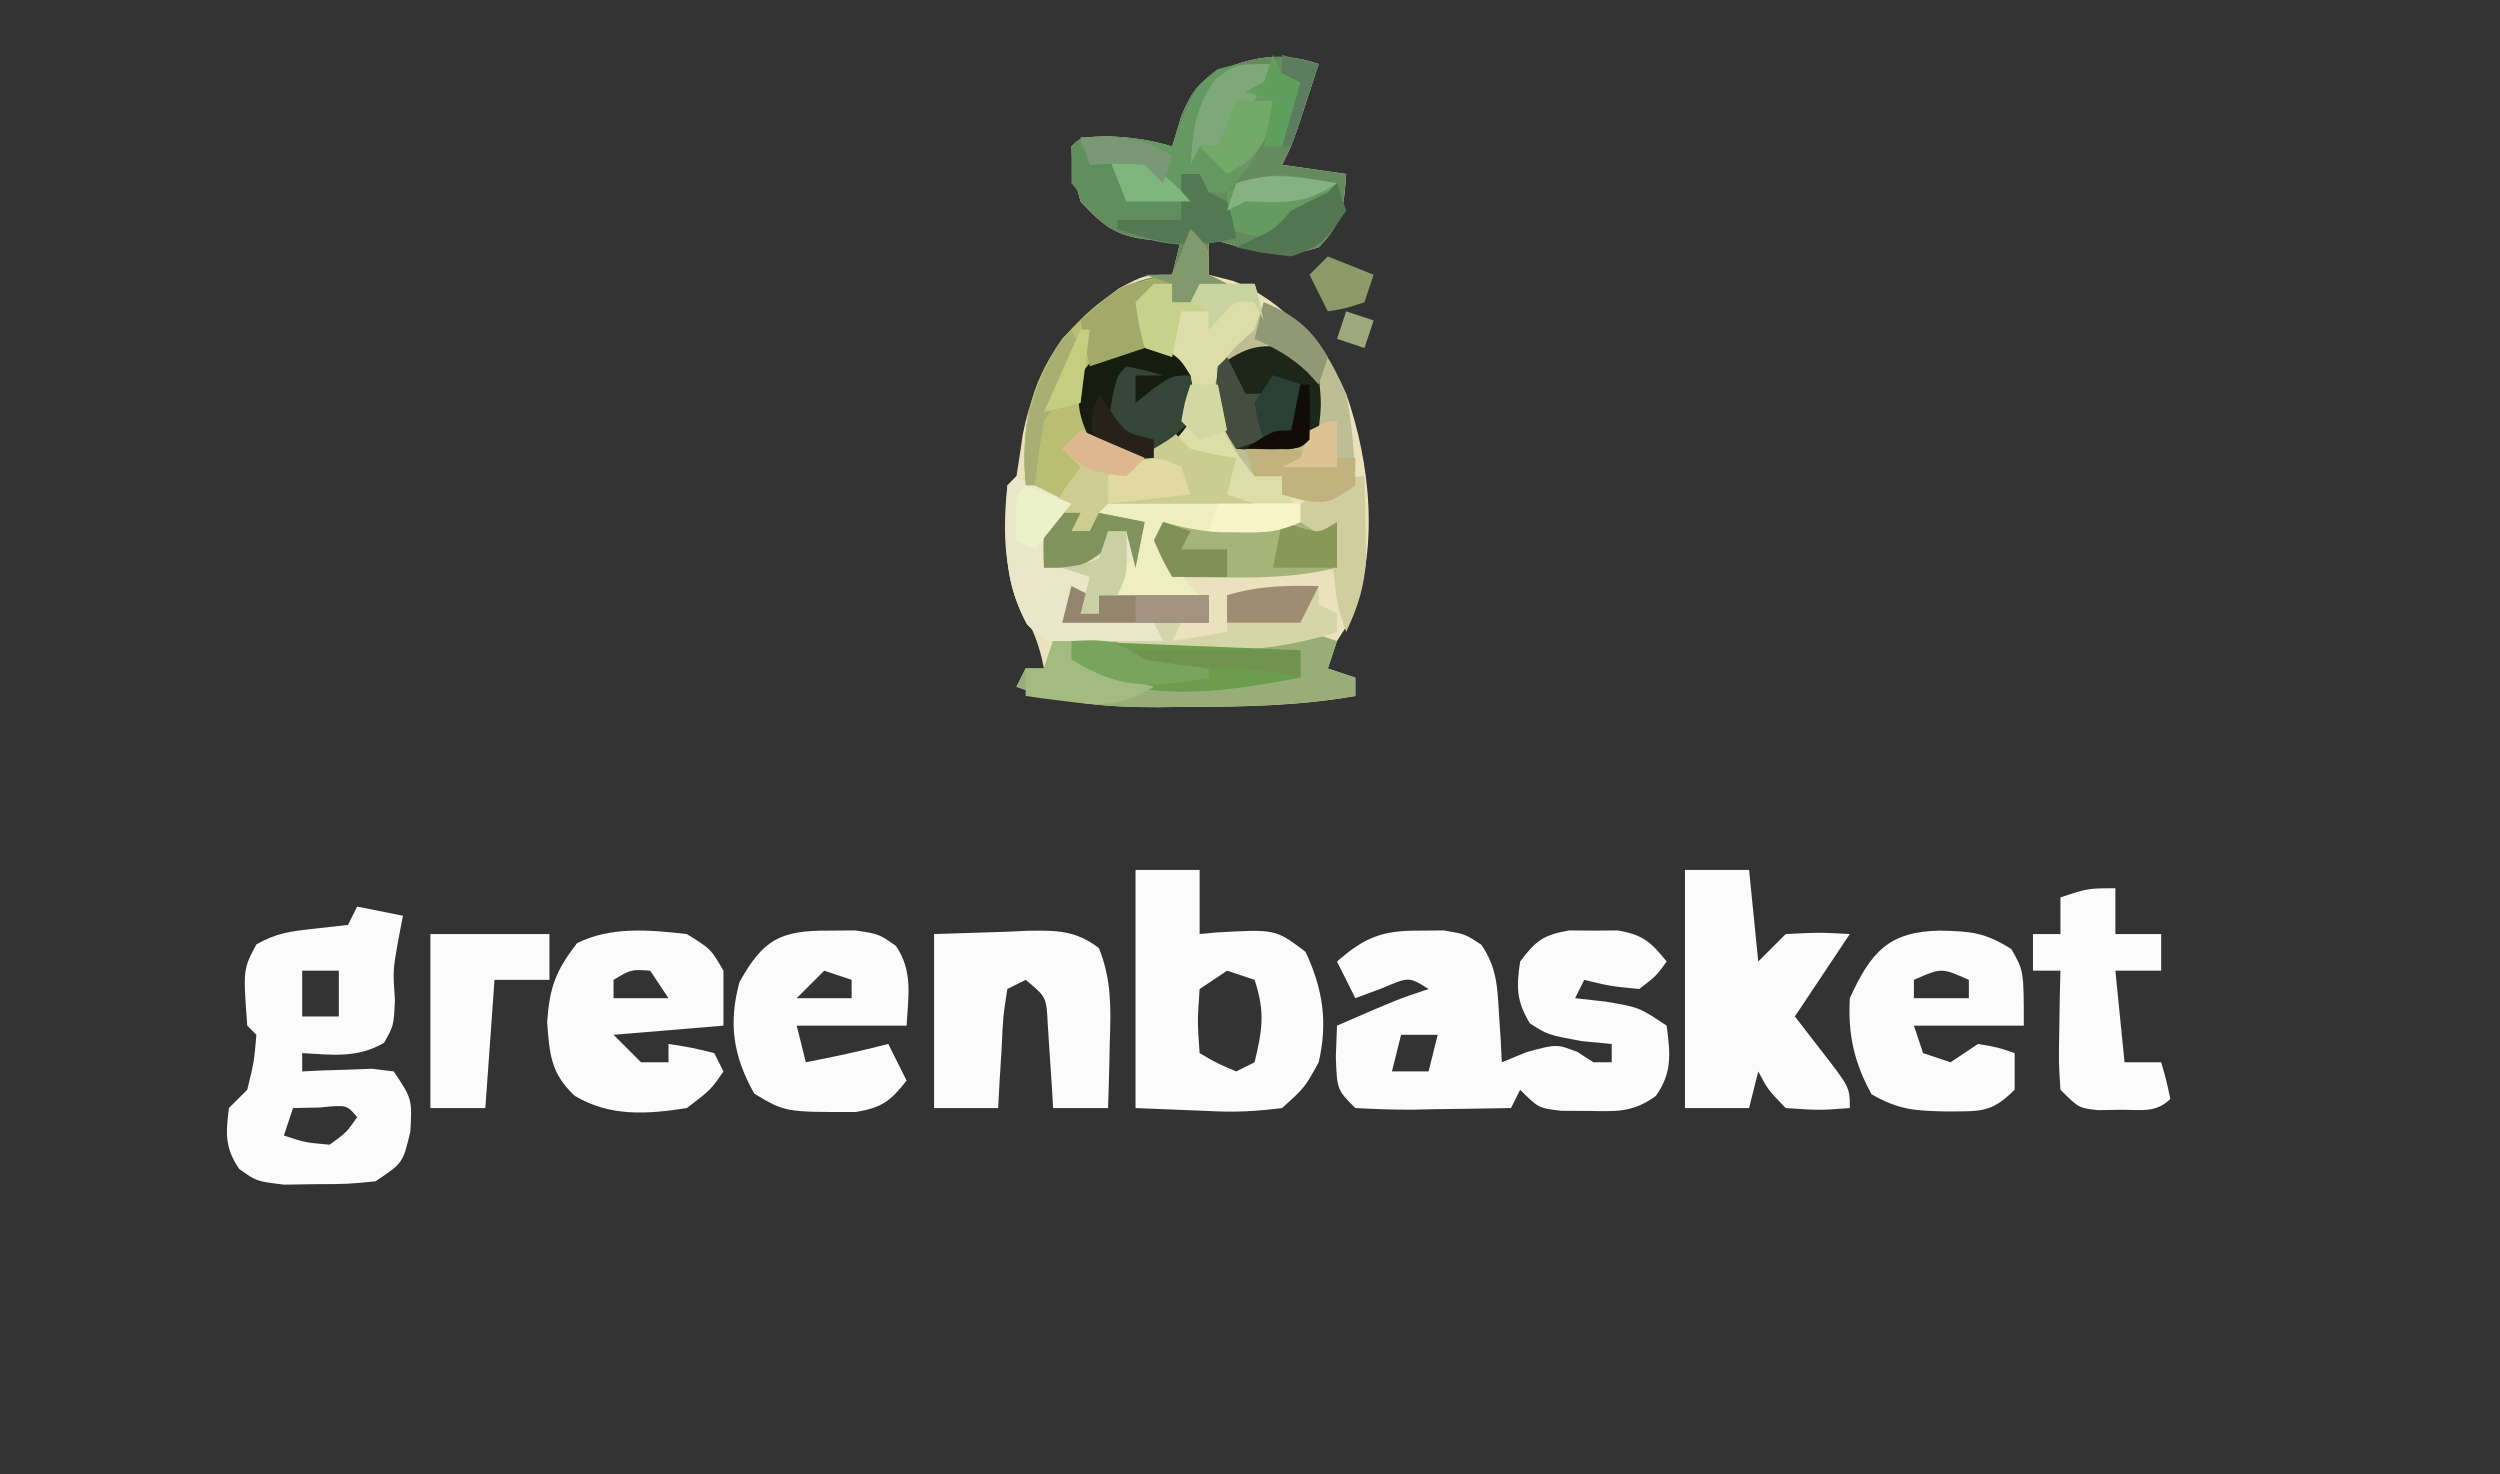 <?xml version="1.0" encoding="UTF-8"?>
<svg version="1.1" xmlns="http://www.w3.org/2000/svg" width="273" height="161">
<rect width="100%" height="100%" fill="#333333" stroke="none"/>
<path d="M0 0 C-0.477 1.459 -0.957 2.917 -1.438 4.375 C-1.704 5.187 -1.971 5.999 -2.246 6.836 C-3 9 -3 9 -4 11 C-1.69 11.33 0.62 11.66 3 12 C2.763 15.561 2.567 17.433 0 20 C-4.342 21.447 -7.712 20.298 -12 19 C-12 20.32 -12 21.64 -12 23 C-11.113 23.227 -10.226 23.454 -9.312 23.688 C-3.464 26.005 -0.011 30.601 3 36 C5.689 43.625 6.607 53.016 3.562 60.562 C3.047 61.367 2.531 62.171 2 63 C1.505 64.485 1.505 64.485 1 66 C1.99 66.33 2.98 66.66 4 67 C4 67.66 4 68.32 4 69 C-2.178 70.085 -8.236 70.183 -14.5 70.188 C-15.507 70.2 -16.514 70.212 -17.551 70.225 C-23.106 70.236 -27.755 69.864 -33 68 C-32.505 67.01 -32.505 67.01 -32 66 C-31.34 66 -30.68 66 -30 66 C-30.501 63.396 -31.188 61.684 -32.562 59.375 C-34.47 54.897 -34.471 50.813 -34 46 C-33.505 45.505 -33.505 45.505 -33 45 C-32.754 43.482 -32.529 41.96 -32.312 40.438 C-30.983 33.553 -27.517 28.568 -21.812 24.5 C-19 23 -19 23 -16 23 C-15.67 21.68 -15.34 20.36 -15 19 C-16.33 19.124 -16.33 19.124 -17.688 19.25 C-21.807 18.939 -23.219 18.019 -26 15 C-26.875 11.812 -26.875 11.812 -27 9 C-26 8 -26 8 -23.188 7.875 C-20.572 7.978 -18.481 8.237 -16 9 C-15.67 7.907 -15.34 6.814 -15 5.688 C-14.002 3.344 -13.351 2.227 -11.195 0.832 C-7.204 -0.772 -4.197 -1.443 0 0 Z " fill="#EBE1BC" transform="translate(144,7)"/>
<path d="M0 0 C-0.477 1.459 -0.957 2.917 -1.438 4.375 C-1.704 5.187 -1.971 5.999 -2.246 6.836 C-3 9 -3 9 -4 11 C-1.69 11.33 0.62 11.66 3 12 C2.763 15.561 2.567 17.433 0 20 C-4.342 21.447 -7.712 20.298 -12 19 C-12 20.32 -12 21.64 -12 23 C-11.34 23.33 -10.68 23.66 -10 24 C-10.99 24 -11.98 24 -13 24 C-13 24.66 -13 25.32 -13 26 C-13.99 26 -14.98 26 -16 26 C-16 25.34 -16 24.68 -16 24 C-17.583 25.249 -17.583 25.249 -19 27 C-19 28.32 -19 29.64 -19 31 C-18.361 31.309 -17.721 31.619 -17.062 31.938 C-15 33 -15 33 -14 34 C-13.5 36.188 -13.5 36.188 -14 39 C-16.089 41.33 -18.387 43.279 -21 45 C-21.66 45 -22.32 45 -23 45 C-23 45.99 -23 46.98 -23 48 C-23.495 48.495 -23.495 48.495 -24 49 C-22.35 49.33 -20.7 49.66 -19 50 C-19.495 52.475 -19.495 52.475 -20 55 C-20.33 53.68 -20.66 52.36 -21 51 C-21.742 51.66 -22.485 52.32 -23.25 53 C-26 55 -26 55 -30 55 C-30.125 52.625 -30.125 52.625 -30 50 C-29.34 49.34 -28.68 48.68 -28 48 C-29.32 47.34 -30.64 46.68 -32 46 C-32.454 39.639 -31.718 35.272 -28 30 C-24.539 26.22 -21.317 23.322 -16 23 C-15.67 21.68 -15.34 20.36 -15 19 C-16.33 19.124 -16.33 19.124 -17.688 19.25 C-21.807 18.939 -23.219 18.019 -26 15 C-26.875 11.812 -26.875 11.812 -27 9 C-26 8 -26 8 -23.188 7.875 C-20.572 7.978 -18.481 8.237 -16 9 C-15.67 7.907 -15.34 6.814 -15 5.688 C-14.002 3.344 -13.351 2.227 -11.195 0.832 C-7.204 -0.772 -4.197 -1.443 0 0 Z " fill="#648A5E" transform="translate(144,7)"/>
<path d="M0 0 C1.286 -0.012 1.286 -0.012 2.598 -0.023 C4.938 0.375 4.938 0.375 6.703 1.543 C8.393 4.051 8.449 6.063 8.625 9.062 C8.724 10.553 8.724 10.553 8.824 12.074 C8.862 12.833 8.899 13.593 8.938 14.375 C9.845 14.004 10.752 13.633 11.688 13.25 C14.938 12.375 14.938 12.375 17.188 13.25 C17.765 13.621 18.343 13.992 18.938 14.375 C19.598 14.375 20.258 14.375 20.938 14.375 C20.938 13.715 20.938 13.055 20.938 12.375 C19.844 12.272 18.751 12.169 17.625 12.062 C13.938 11.375 13.938 11.375 12 10.125 C10.523 7.692 10.518 6.172 10.938 3.375 C12.615 1.113 13.506 0.447 16.312 -0.023 C17.179 -0.016 18.045 -0.008 18.938 0 C19.804 -0.008 20.67 -0.015 21.562 -0.023 C24.331 0.441 25.207 1.223 26.938 3.375 C25.812 4.938 25.812 4.938 23.938 6.375 C20.75 6.062 20.75 6.062 17.938 5.375 C17.608 6.035 17.277 6.695 16.938 7.375 C18.031 7.499 19.124 7.622 20.25 7.75 C23.938 8.375 23.938 8.375 26.938 10.375 C27.328 13.438 27.581 15.46 25.762 18.047 C23.24 19.882 21.464 19.741 18.375 19.688 C16.919 19.682 16.919 19.682 15.434 19.676 C12.938 19.375 12.938 19.375 10.938 17.375 C10.607 18.035 10.277 18.695 9.938 19.375 C7.146 19.429 4.355 19.469 1.562 19.5 C0.768 19.517 -0.026 19.534 -0.844 19.551 C-2.917 19.568 -4.991 19.478 -7.062 19.375 C-9.062 17.375 -9.062 17.375 -9.188 13.75 C-9.146 12.636 -9.105 11.523 -9.062 10.375 C-2.438 7.5 -2.438 7.5 0.938 6.375 C-1.192 5.025 -1.192 5.025 -4.188 6.312 C-5.611 6.838 -5.611 6.838 -7.062 7.375 C-7.723 6.055 -8.383 4.735 -9.062 3.375 C-6 0.689 -4.064 -0.037 0 0 Z M-2.062 11.375 C-2.393 12.695 -2.723 14.015 -3.062 15.375 C-1.742 15.375 -0.422 15.375 0.938 15.375 C1.268 14.055 1.597 12.735 1.938 11.375 C0.618 11.375 -0.703 11.375 -2.062 11.375 Z " fill="#FBFBFB" transform="translate(155.062,101.625)"/>
<path d="M0 0 C0.66 0 1.32 0 2 0 C2 0.66 2 1.32 2 2 C2.99 2 3.98 2 5 2 C5 1.34 5 0.68 5 0 C6.98 0 8.96 0 11 0 C11.75 2.25 11.75 2.25 12 5 C10.667 6.333 9.333 7.667 8 9 C7.485 12.535 7.504 14.256 9.5 17.25 C9.995 17.828 10.49 18.405 11 19 C11 19.66 11 20.32 11 21 C11.99 21 12.98 21 14 21 C14.66 22.65 15.32 24.3 16 26 C13.661 27.17 12.226 27.134 9.625 27.125 C8.469 27.129 8.469 27.129 7.289 27.133 C5.067 27.004 3.134 26.614 1 26 C1.51 29.776 2.208 31.447 5 34 C3.543 34.195 2.084 34.381 0.625 34.562 C-0.593 34.719 -0.593 34.719 -1.836 34.879 C-4 35 -4 35 -6 34 C-6 34.66 -6 35.32 -6 36 C-6.66 36 -7.32 36 -8 36 C-8.33 35.34 -8.66 34.68 -9 34 C-9.33 34.99 -9.66 35.98 -10 37 C-6.7 37 -3.4 37 0 37 C0.33 36.34 0.66 35.68 1 35 C1 36.32 1 37.64 1 39 C-1.103 39.108 -3.208 39.186 -5.312 39.25 C-6.484 39.296 -7.656 39.343 -8.863 39.391 C-12 39 -12 39 -13.855 37.172 C-15.752 33.573 -16.115 30.818 -16.062 26.812 C-16.053 25.911 -16.044 25.01 -16.035 24.082 C-16.024 23.395 -16.012 22.708 -16 22 C-15.34 21.67 -14.68 21.34 -14 21 C-11.375 22.438 -11.375 22.438 -9 24 C-9.66 24.66 -10.32 25.32 -11 26 C-11.648 28.571 -11.648 28.571 -12 31 C-10.02 30.67 -8.04 30.34 -6 30 C-5.67 29.01 -5.34 28.02 -5 27 C-4.34 27 -3.68 27 -3 27 C-2.67 27.99 -2.34 28.98 -2 30 C-2 28.68 -2 27.36 -2 26 C-3.65 26 -5.3 26 -7 26 C-7 25.34 -7 24.68 -7 24 C-6.34 24 -5.68 24 -5 24 C-5 23.01 -5 22.02 -5 21 C-3.047 19.599 -1.043 18.267 1 17 C3.219 15.175 3.219 15.175 3.375 12.562 C3.282 9.86 3.282 9.86 1.062 8.5 C0.382 8.005 -0.299 7.51 -1 7 C-1.875 4.438 -1.875 4.438 -2 2 C-1.34 1.34 -0.68 0.68 0 0 Z " fill="#DDDEA7" transform="translate(126,31)"/>
<path d="M0 0 C1.65 0.33 3.3 0.66 5 1 C4.835 1.866 4.67 2.732 4.5 3.625 C3.9 6.958 3.9 6.958 4.125 10.188 C4 13 4 13 2.938 14.875 C-0.002 16.582 -2.679 16.188 -6 16 C-6 16.66 -6 17.32 -6 18 C-5.301 17.965 -4.603 17.93 -3.883 17.895 C-2.973 17.867 -2.063 17.84 -1.125 17.812 C-0.22 17.778 0.685 17.743 1.617 17.707 C2.797 17.852 2.797 17.852 4 18 C6 21 6 21 5.812 24.562 C5 28 5 28 2 30 C-1.031 30.301 -1.031 30.301 -4.5 30.312 C-6.217 30.338 -6.217 30.338 -7.969 30.363 C-11 30 -11 30 -12.887 28.641 C-14.457 26.326 -14.35 24.733 -14 22 C-13.34 21.34 -12.68 20.68 -12 20 C-11.26 16.977 -11.26 16.977 -11 14 C-11.33 13.67 -11.66 13.34 -12 13 C-12.455 6.854 -12.455 6.854 -11 4.125 C-8.813 2.895 -7.35 2.708 -4.875 2.438 C-3.596 2.293 -2.317 2.149 -1 2 C-0.67 1.34 -0.34 0.68 0 0 Z M-6 7 C-6 8.65 -6 10.3 -6 12 C-4.68 12 -3.36 12 -2 12 C-2 10.35 -2 8.7 -2 7 C-3.32 7 -4.64 7 -6 7 Z M-7 22 C-7.33 22.99 -7.66 23.98 -8 25 C-5.655 25.77 -5.655 25.77 -3 26 C-1.165 24.666 -1.165 24.666 0 23 C-1.125 21.644 -1.125 21.644 -4.062 21.938 C-5.032 21.958 -6.001 21.979 -7 22 Z " fill="#FBFBFB" transform="translate(39,99)"/>
<path d="M0 0 C2 2 2 2 2 5 C2.66 5.33 3.32 5.66 4 6 C3.01 6 2.02 6 1 6 C1 6.66 1 7.32 1 8 C0.01 8 -0.98 8 -2 8 C-2 7.34 -2 6.68 -2 6 C-3.583 7.249 -3.583 7.249 -5 9 C-5 10.32 -5 11.64 -5 13 C-4.361 13.309 -3.721 13.619 -3.062 13.938 C-1 15 -1 15 0 16 C0.5 18.188 0.5 18.188 0 21 C-2.089 23.33 -4.387 25.279 -7 27 C-7.66 27 -8.32 27 -9 27 C-9 27.99 -9 28.98 -9 30 C-9.33 30.33 -9.66 30.66 -10 31 C-8.35 31.33 -6.7 31.66 -5 32 C-5.495 34.475 -5.495 34.475 -6 37 C-6.33 35.68 -6.66 34.36 -7 33 C-7.742 33.66 -8.485 34.32 -9.25 35 C-12 37 -12 37 -16 37 C-16.125 34.625 -16.125 34.625 -16 32 C-15.34 31.34 -14.68 30.68 -14 30 C-15.32 29.34 -16.64 28.68 -18 28 C-18.454 21.639 -17.718 17.272 -14 12 C-11.069 8.798 -8.509 6.302 -4.188 5.438 C-3.466 5.293 -2.744 5.149 -2 5 C-0.625 2.524 -0.625 2.524 0 0 Z " fill="#BABE72" transform="translate(130,25)"/>
<path d="M0 0 C2.31 0 4.62 0 7 0 C7 2.31 7 4.62 7 7 C7.603 6.942 8.207 6.884 8.828 6.824 C15.285 6.46 15.285 6.46 18.562 8.938 C20.453 12.964 21.017 16.631 20 21 C18.484 23.762 18.484 23.762 16 26 C12.99 26.378 10.717 26.482 7.75 26.312 C5.192 26.209 2.635 26.106 0 26 C0 17.42 0 8.84 0 0 Z M10 11 C9.01 11.66 8.02 12.32 7 13 C6.75 16.584 6.75 16.584 7 20 C8.883 21.108 8.883 21.108 11 22 C11.66 21.67 12.32 21.34 13 21 C13.851 17.443 14.169 15.507 13 12 C12.01 11.67 11.02 11.34 10 11 Z " fill="#FBFBFB" transform="translate(124,95)"/>
<path d="M0 0 C2.31 0 4.62 0 7 0 C7.33 3.3 7.66 6.6 8 10 C8.99 9.01 9.98 8.02 11 7 C14.688 6.812 14.688 6.812 18 7 C15.03 11.455 15.03 11.455 12 16 C12.99 17.279 13.98 18.558 15 19.875 C18 23.75 18 23.75 18 26 C14.688 26.25 14.688 26.25 11 26 C9.062 24 9.062 24 8 22 C7.67 23.32 7.34 24.64 7 26 C4.69 26 2.38 26 0 26 C0 17.42 0 8.84 0 0 Z " fill="#FBFBFB" transform="translate(184,95)"/>
<path d="M0 0 C2.578 -0.083 5.156 -0.165 7.812 -0.25 C8.621 -0.286 9.429 -0.323 10.261 -0.36 C13.395 -0.409 15.469 -0.407 18 1.531 C19.383 4.945 19.321 8.135 19.188 11.75 C19.167 12.796 19.167 12.796 19.146 13.863 C19.111 15.576 19.057 17.288 19 19 C17.02 19 15.04 19 13 19 C12.951 18.157 12.902 17.314 12.852 16.445 C12.739 14.802 12.739 14.802 12.625 13.125 C12.555 12.034 12.486 10.944 12.414 9.82 C12.267 6.87 12.267 6.87 10 5 C9.01 5.495 9.01 5.495 8 6 C7.53 9.046 7.53 9.046 7.375 12.562 C7.263 14.359 7.263 14.359 7.148 16.191 C7.099 17.118 7.05 18.045 7 19 C4.69 19 2.38 19 0 19 C0 12.73 0 6.46 0 0 Z " fill="#FBFBFB" transform="translate(102,102)"/>
<path d="M0 0 C2.625 1.625 2.625 1.625 4 4 C4 5.98 4 7.96 4 10 C-1.94 10.495 -1.94 10.495 -8 11 C-7.01 11.99 -6.02 12.98 -5 14 C-4.01 14 -3.02 14 -2 14 C-2 13.34 -2 12.68 -2 12 C0.438 12.375 0.438 12.375 3 13 C3.33 13.66 3.66 14.32 4 15 C2.625 17 2.625 17 0 19 C-4.356 19.687 -8.385 19.962 -12.25 17.66 C-14.856 15.188 -14.989 13.152 -15.25 9.625 C-14.985 5.781 -14.314 4.026 -12 1 C-8.3 -0.85 -4.039 -0.463 0 0 Z M-8 5 C-8 5.66 -8 6.32 -8 7 C-6.02 7 -4.04 7 -2 7 C-2.66 6.01 -3.32 5.02 -4 4 C-6.075 3.851 -6.075 3.851 -8 5 Z " fill="#FBFBFB" transform="translate(75,102)"/>
<path d="M0 0 C0.959 -0.008 1.918 -0.015 2.906 -0.023 C5.5 0.375 5.5 0.375 7.332 1.668 C9.216 4.422 8.683 7.148 8.5 10.375 C4.54 10.375 0.58 10.375 -3.5 10.375 C-3.17 11.695 -2.84 13.015 -2.5 14.375 C0.524 13.787 3.518 13.148 6.5 12.375 C7.16 13.695 7.82 15.015 8.5 16.375 C6.721 18.633 5.823 19.32 2.941 19.809 C-4.754 19.819 -4.754 19.819 -8.125 17.812 C-10.423 13.739 -10.984 10.151 -9.75 5.625 C-7.183 1.004 -5.338 -0.043 0 0 Z M-0.5 4.375 C-1.49 5.365 -2.48 6.355 -3.5 7.375 C-1.52 7.375 0.46 7.375 2.5 7.375 C2.5 6.715 2.5 6.055 2.5 5.375 C1.51 5.045 0.52 4.715 -0.5 4.375 Z " fill="#FBFBFB" transform="translate(90.5,101.625)"/>
<path d="M0 0 C3.394 0.078 4.817 0.184 7.75 2 C9.125 4.375 9.125 4.375 9.125 10.375 C5.165 10.375 1.205 10.375 -2.875 10.375 C-2.545 11.365 -2.215 12.355 -1.875 13.375 C-0.885 13.705 0.105 14.035 1.125 14.375 C2.115 13.715 3.105 13.055 4.125 12.375 C6.312 12.75 6.312 12.75 8.125 13.375 C8.125 14.695 8.125 16.015 8.125 17.375 C5.541 19.959 4.341 19.702 0.75 19.75 C-2.708 19.669 -4.471 19.606 -7.5 17.875 C-9.401 14.418 -10.095 11.322 -9.875 7.375 C-7.564 2.313 -5.606 0.083 0 0 Z M-2.875 5.375 C-2.875 6.035 -2.875 6.695 -2.875 7.375 C-0.895 7.375 1.085 7.375 3.125 7.375 C3.125 6.715 3.125 6.055 3.125 5.375 C0.125 4.042 0.125 4.042 -2.875 5.375 Z " fill="#FBFBFB" transform="translate(211.875,101.625)"/>
<path d="M0 0 C1.98 0.99 3.96 1.98 6 3 C5.34 3.66 4.68 4.32 4 5 C3.352 7.571 3.352 7.571 3 10 C4.98 9.67 6.96 9.34 9 9 C9.33 8.01 9.66 7.02 10 6 C10.66 6 11.32 6 12 6 C12.33 6.99 12.66 7.98 13 9 C13 7.68 13 6.36 13 5 C11.35 5 9.7 5 8 5 C8 4.34 8 3.68 8 3 C15.59 3 23.18 3 31 3 C31 3.66 31 4.32 31 5 C28.661 6.17 27.226 6.134 24.625 6.125 C23.469 6.129 23.469 6.129 22.289 6.133 C20.067 6.004 18.134 5.614 16 5 C16.51 8.776 17.208 10.447 20 13 C18.543 13.195 17.084 13.381 15.625 13.562 C14.813 13.667 14.001 13.771 13.164 13.879 C11 14 11 14 9 13 C9 13.66 9 14.32 9 15 C8.34 15 7.68 15 7 15 C6.67 14.34 6.34 13.68 6 13 C5.67 13.99 5.34 14.98 5 16 C8.3 16 11.6 16 15 16 C15.33 15.34 15.66 14.68 16 14 C16 15.32 16 16.64 16 18 C13.897 18.108 11.792 18.186 9.688 18.25 C7.93 18.32 7.93 18.32 6.137 18.391 C3 18 3 18 1.145 16.172 C-0.729 12.616 -1.137 9.836 -1.125 5.875 C-1.128 4.986 -1.13 4.096 -1.133 3.18 C-1 1 -1 1 0 0 Z " fill="#E9E6C9" transform="translate(111,52)"/>
<path d="M0 0 C-0.33 0.99 -0.66 1.98 -1 3 C-0.01 3.33 0.98 3.66 2 4 C2 4.66 2 5.32 2 6 C-4.178 7.085 -10.236 7.183 -16.5 7.188 C-18.01 7.206 -18.01 7.206 -19.551 7.225 C-25.106 7.236 -29.755 6.864 -35 5 C-34.67 4.34 -34.34 3.68 -34 3 C-33.34 3 -32.68 3 -32 3 C-31.67 2.01 -31.34 1.02 -31 0 C-29.994 0.008 -29.994 0.008 -28.968 0.016 C-25.916 0.037 -22.864 0.05 -19.812 0.062 C-18.757 0.071 -17.702 0.079 -16.615 0.088 C-15.594 0.091 -14.572 0.094 -13.52 0.098 C-12.582 0.103 -11.645 0.108 -10.679 0.114 C-7.984 0.074 -7.984 0.074 -5.343 -0.569 C-3 -1 -3 -1 0 0 Z " fill="#99AD78" transform="translate(146,70)"/>
<path d="M0 0 C4.843 2.065 6.924 5.255 9 10 C9.654 13.338 9.923 16.603 10 20 C7 22 7 22 4.312 21.625 C3.168 21.316 3.168 21.316 2 21 C2 20.34 2 19.68 2 19 C1.01 19 0.02 19 -1 19 C-3.521 15.975 -4.875 13.784 -5.5 9.875 C-4.885 6.336 -3.649 5.328 -1 3 C-0.67 2.01 -0.34 1.02 0 0 Z " fill="#BEBE95" transform="translate(138,33)"/>
<path d="M0 0 C0 1.65 0 3.3 0 5 C1.65 5 3.3 5 5 5 C5 6.32 5 7.64 5 9 C3.35 9 1.7 9 0 9 C0.33 12.3 0.66 15.6 1 19 C2.32 19 3.64 19 5 19 C5.562 20.938 5.562 20.938 6 23 C4.411 24.589 2.752 24.17 0.562 24.188 C-0.642 24.209 -0.642 24.209 -1.871 24.23 C-4 24 -4 24 -6 22 C-6.195 18.961 -6.195 18.961 -6.125 15.375 C-6.107 14.186 -6.089 12.998 -6.07 11.773 C-6.047 10.858 -6.024 9.943 -6 9 C-6.99 9 -7.98 9 -9 9 C-9 7.68 -9 6.36 -9 5 C-8.01 5 -7.02 5 -6 5 C-6 3.68 -6 2.36 -6 1 C-3 0 -3 0 0 0 Z " fill="#FBFBFB" transform="translate(231,97)"/>
<path d="M0 0 C4.29 0 8.58 0 13 0 C13 1.65 13 3.3 13 5 C11.02 5 9.04 5 7 5 C6.67 9.62 6.34 14.24 6 19 C4.02 19 2.04 19 0 19 C0 12.73 0 6.46 0 0 Z " fill="#FBFBFB" transform="translate(47,102)"/>
<path d="M0 0 C0 6.163 -0.677 9.415 -5 14 C-5.66 14 -6.32 14 -7 14 C-7.33 14.99 -7.66 15.98 -8 17 C-8 15.35 -8 13.7 -8 12 C-8.66 12 -9.32 12 -10 12 C-9.67 12.99 -9.34 13.98 -9 15 C-13.5 15.441 -15.346 15.529 -18.938 12.625 C-21 10 -21 10 -21 8 C-17.478 7.92 -14.38 7.96 -11 9 C-10.381 7.329 -10.381 7.329 -9.75 5.625 C-8.703 3.191 -8.226 2.168 -6.062 0.562 C-4 0 -4 0 0 0 Z " fill="#669862" transform="translate(139,7)"/>
<path d="M0 0 C1.875 1.188 1.875 1.188 3 3 C3.438 5.438 3.438 5.438 3 8 C0.981 10.767 -0.181 11.84 -3.562 12.5 C-6 12 -6 12 -7.812 10.312 C-9.22 7.572 -9.468 6.04 -9 3 C-6.735 -0.649 -4.032 -0.504 0 0 Z " fill="#161C0E" transform="translate(127,38)"/>
<path d="M0 0 C0.66 0.33 1.32 0.66 2 1 C1.67 1.66 1.34 2.32 1 3 C1.66 3 2.32 3 3 3 C3 2.34 3 1.68 3 1 C6.96 1 10.92 1 15 1 C15 1.99 15 2.98 15 4 C14.01 4 13.02 4 12 4 C11.67 4.66 11.34 5.32 11 6 C12.98 5.67 14.96 5.34 17 5 C17 3.68 17 2.36 17 1 C20.3 0.67 23.6 0.34 27 0 C27 0.66 27 1.32 27 2 C27.66 2.33 28.32 2.66 29 3 C29 3.66 29 4.32 29 5 C21.094 7.635 13.231 7.18 5 7 C5 6.67 5 6.34 5 6 C6.65 6 8.3 6 10 6 C9.67 5.34 9.34 4.68 9 4 C5.7 4 2.4 4 -1 4 C-0.67 2.68 -0.34 1.36 0 0 Z " fill="#D4D6A9" transform="translate(117,64)"/>
<path d="M0 0 C1.812 1.125 1.812 1.125 3 3 C3.312 6.062 3.312 6.062 3 9 C1 11 1 11 -2.5 11.312 C-4.232 11.158 -4.232 11.158 -6 11 C-8.3 7.55 -8.431 6.054 -8 2 C-4.767 -0.155 -3.748 -0.469 0 0 Z " fill="#1C2718" transform="translate(141,38)"/>
<path d="M0 0 C6.333 0 12.667 0 19 0 C19 1.65 19 3.3 19 5 C15.002 5.956 11.292 6.104 7.188 6.062 C6.026 6.053 4.865 6.044 3.668 6.035 C2.788 6.024 1.907 6.012 1 6 C-0.062 4.125 -0.062 4.125 -1 2 C-0.67 1.34 -0.34 0.68 0 0 Z " fill="#A5B478" transform="translate(127,57)"/>
<path d="M0 0 C8.25 0.33 16.5 0.66 25 1 C25 1.99 25 2.98 25 4 C17.913 5.323 8.874 6.883 2.188 3.5 C1.466 3.005 0.744 2.51 0 2 C0 1.34 0 0.68 0 0 Z " fill="#6C9C4E" transform="translate(117,70)"/>
<path d="M0 0 C7.59 0 15.18 0 23 0 C23 0.66 23 1.32 23 2 C20.661 3.17 19.226 3.134 16.625 3.125 C15.854 3.128 15.083 3.13 14.289 3.133 C12.067 3.004 10.134 2.614 8 2 C8.551 6.081 8.913 6.913 12 10 C7.545 10.495 7.545 10.495 3 11 C3 10.34 3 9.68 3 9 C2.34 8.67 1.68 8.34 1 8 C2.32 7.34 3.64 6.68 5 6 C5 4.68 5 3.36 5 2 C3.35 2 1.7 2 0 2 C0 1.34 0 0.68 0 0 Z " fill="#EEEEC1" transform="translate(119,55)"/>
<path d="M0 0 C3.465 1.485 3.465 1.485 7 3 C5.02 3.99 5.02 3.99 3 5 C3 5.99 3 6.98 3 8 C2.67 8.33 2.34 8.66 2 9 C3.65 9.33 5.3 9.66 7 10 C6.67 11.65 6.34 13.3 6 15 C5.67 13.68 5.34 12.36 5 11 C4.258 11.66 3.515 12.32 2.75 13 C0 15 0 15 -4 15 C-4.566 10.186 -2.826 7.797 0 4 C-0.66 3.34 -1.32 2.68 -2 2 C-1.34 1.34 -0.68 0.68 0 0 Z " fill="#CDCD91" transform="translate(118,47)"/>
<path d="M0 0 C1.812 0.25 1.812 0.25 4 1 C4.474 1.681 4.949 2.361 5.438 3.062 C6.211 4.022 6.211 4.022 7 5 C9.626 5.334 9.626 5.334 12 5 C12 4.34 12 3.68 12 3 C12.66 3 13.32 3 14 3 C14.33 3.66 14.66 4.32 15 5 C15.66 5.33 16.32 5.66 17 6 C17.625 8.062 17.625 8.062 18 10 C13.044 11.209 9.743 10.897 5 9 C2.062 6.625 2.062 6.625 0 4 C0 2.68 0 1.36 0 0 Z " fill="#608F5E" transform="translate(117,16)"/>
<path d="M0 0 C0.66 0.66 1.32 1.32 2 2 C4.571 2.648 4.571 2.648 7 3 C6.67 4.32 6.34 5.64 6 7 C6.99 7.33 7.98 7.66 9 8 C3.72 8 -1.56 8 -7 8 C-7 7.01 -7 6.02 -7 5 C-4.062 2.875 -4.062 2.875 -1 1 C-0.67 0.67 -0.34 0.34 0 0 Z " fill="#CBCC90" transform="translate(128,47)"/>
<path d="M0 0 C2 2 2 2 2 5 C2.66 5.33 3.32 5.66 4 6 C3.01 6 2.02 6 1 6 C1 6.66 1 7.32 1 8 C0.01 8 -0.98 8 -2 8 C-2 7.34 -2 6.68 -2 6 C-3.583 7.249 -3.583 7.249 -5 9 C-5 10.32 -5 11.64 -5 13 C-6.98 13.66 -8.96 14.32 -11 15 C-11.33 13.35 -11.66 11.7 -12 10 C-7.593 6.097 -7.593 6.097 -4.312 5.562 C-3.549 5.377 -2.786 5.191 -2 5 C-0.625 2.524 -0.625 2.524 0 0 Z " fill="#A2AA69" transform="translate(130,25)"/>
<path d="M0 0 C-1.991 2.987 -3.532 4.878 -7 6 C-9.75 5.625 -9.75 5.625 -12 5 C-12 3.68 -12 2.36 -12 1 C-8.004 -1.83 -4.573 -0.762 0 0 Z " fill="#659B61" transform="translate(146,20)"/>
<path d="M0 0 C2.062 0.438 2.062 0.438 4 1 C3.01 1 2.02 1 1 1 C1 1.99 1 2.98 1 4 C1.619 3.505 2.237 3.01 2.875 2.5 C5 1 5 1 7 1 C7.25 3.312 7.25 3.312 7 6 C5 7.812 5 7.812 3 9 C1.35 8.01 -0.3 7.02 -2 6 C-1.125 1.125 -1.125 1.125 0 0 Z " fill="#354638" transform="translate(123,40)"/>
<path d="M0 0 C0.054 1.896 0.093 3.791 0.125 5.688 C0.148 6.743 0.171 7.799 0.195 8.887 C-0.001 12.023 -0.669 14.176 -2 17 C-3 14 -3 14 -3.375 10.438 C-3.684 8.736 -3.684 8.736 -4 7 C-4.99 6.34 -5.98 5.68 -7 5 C-7 4.34 -7 3.68 -7 3 C-1.125 0 -1.125 0 0 0 Z " fill="#D0CD9F" transform="translate(149,52)"/>
<path d="M0 0 C0.66 1.32 1.32 2.64 2 4 C2.66 4 3.32 4 4 4 C4.33 3.34 4.66 2.68 5 2 C5.99 2.33 6.98 2.66 8 3 C7.67 4.65 7.34 6.3 7 8 C5.02 8.66 3.04 9.32 1 10 C-1.294 6.559 -1.263 5.032 -1 1 C-0.67 0.67 -0.34 0.34 0 0 Z " fill="#444D3F" transform="translate(134,39)"/>
<path d="M0 0 C0.66 0 1.32 0 2 0 C2.413 0.454 2.825 0.907 3.25 1.375 C5.581 3.54 7.978 4.127 11 5 C7.685 7.029 5.568 7.127 1.75 6.625 C0.858 6.514 -0.034 6.403 -0.953 6.289 C-1.629 6.194 -2.304 6.098 -3 6 C-3 5.01 -3 4.02 -3 3 C-2.34 3 -1.68 3 -1 3 C-0.67 2.01 -0.34 1.02 0 0 Z " fill="#A3BA81" transform="translate(115,70)"/>
<path d="M0 0 C0.66 0 1.32 0 2 0 C2 0.66 2 1.32 2 2 C2.99 2 3.98 2 5 2 C5 1.34 5 0.68 5 0 C6.98 0 8.96 0 11 0 C11.33 1.32 11.66 2.64 12 4 C11.67 3.34 11.34 2.68 11 2 C8.876 1.774 8.876 1.774 7.375 3.5 C6.921 3.995 6.468 4.49 6 5 C6 4.34 6 3.68 6 3 C5.01 3 4.02 3 3 3 C2.67 4.65 2.34 6.3 2 8 C1.01 7.67 0.02 7.34 -1 7 C-1.625 4.625 -1.625 4.625 -2 2 C-1.34 1.34 -0.68 0.68 0 0 Z " fill="#C6D189" transform="translate(126,31)"/>
<path d="M0 0 C0.66 0.33 1.32 0.66 2 1 C1.67 1.66 1.34 2.32 1 3 C1.66 3 2.32 3 3 3 C3 2.34 3 1.68 3 1 C6.96 1 10.92 1 15 1 C15 1.99 15 2.98 15 4 C9.72 4 4.44 4 -1 4 C-0.67 2.68 -0.34 1.36 0 0 Z " fill="#94856F" transform="translate(117,64)"/>
<path d="M0 0 C0.99 0 1.98 0 3 0 C2.67 0.66 2.34 1.32 2 2 C2.66 2 3.32 2 4 2 C4.33 1.34 4.66 0.68 5 0 C6.65 0.33 8.3 0.66 10 1 C9.67 2.65 9.34 4.3 9 6 C8.67 4.68 8.34 3.36 8 2 C7.258 2.66 6.515 3.32 5.75 4 C3 6 3 6 -1 6 C-1.043 4.334 -1.041 2.666 -1 1 C-0.67 0.67 -0.34 0.34 0 0 Z " fill="#81935D" transform="translate(115,56)"/>
<path d="M0 0 C3.541 -0.08 6.594 0.027 10 1 C10.66 1 11.32 1 12 1 C12 1.99 12 2.98 12 4 C9 6 9 6 6.312 5.625 C5.549 5.419 4.786 5.213 4 5 C4 4.34 4 3.68 4 3 C3.01 3 2.02 3 1 3 C0.67 2.01 0.34 1.02 0 0 Z " fill="#C1B27E" transform="translate(136,49)"/>
<path d="M0 0 C-1.12 3.361 -2.497 4.575 -5 7 C-5.33 7.66 -5.66 8.32 -6 9 C-6.66 9 -7.32 9 -8 9 C-8.33 9.66 -8.66 10.32 -9 11 C-8.707 7.188 -8.499 4.671 -6.188 1.562 C-4 0 -4 0 0 0 Z " fill="#7DA978" transform="translate(139,7)"/>
<path d="M0 0 C0.66 0 1.32 0 2 0 C2.33 0.66 2.66 1.32 3 2 C3.66 2.33 4.32 2.66 5 3 C5.625 5.062 5.625 5.062 6 7 C1.056 8.206 -2.209 7.629 -7 6 C-7 5.67 -7 5.34 -7 5 C-4.69 5 -2.38 5 0 5 C0 3.35 0 1.7 0 0 Z " fill="#527951" transform="translate(129,19)"/>
<path d="M0 0 C1.32 0 2.64 0 4 0 C3.65 3.242 3.438 4.615 0.938 6.812 C0.298 7.204 -0.341 7.596 -1 8 C-1.99 7.01 -2.98 6.02 -4 5 C-3.34 5 -2.68 5 -2 5 C-1.34 3.35 -0.68 1.7 0 0 Z " fill="#72A968" transform="translate(135,11)"/>
<path d="M0 0 C7.59 0 15.18 0 23 0 C23 0.99 23 1.98 23 3 C22.297 2.835 21.595 2.67 20.871 2.5 C17.857 1.975 15.118 1.937 12.062 2 C7.914 2.041 4.071 1.905 0 1 C0 0.67 0 0.34 0 0 Z " fill="#70944F" transform="translate(119,71)"/>
<path d="M0 0 C0.33 0.99 0.66 1.98 1 3 C-1.036 6.055 -1.639 6.88 -5 8 C-8.25 7.625 -8.25 7.625 -11 7 C-10.381 6.711 -9.762 6.423 -9.125 6.125 C-6.867 5.063 -6.867 5.063 -5 3 C-3.675 2.317 -2.342 1.649 -1 1 C-0.67 0.67 -0.34 0.34 0 0 Z " fill="#527651" transform="translate(146,20)"/>
<path d="M0 0 C0.928 0.278 0.928 0.278 1.875 0.562 C4.042 1.237 4.042 1.237 6 0 C6 1.65 6 3.3 6 5 C3.69 5 1.38 5 -1 5 C-0.67 3.35 -0.34 1.7 0 0 Z " fill="#889857" transform="translate(140,57)"/>
<path d="M0 0 C0.598 0.268 1.196 0.536 1.812 0.812 C2.143 1.802 2.473 2.792 2.812 3.812 C-1.643 4.308 -1.643 4.308 -6.188 4.812 C-6.188 3.822 -6.188 2.833 -6.188 1.812 C-3.935 0.445 -2.662 -0.228 0 0 Z " fill="#E0D9A1" transform="translate(127.188,50.188)"/>
<path d="M0 0 C3.335 1.38 5.186 2.85 7 6 C6.67 6.99 6.34 7.98 6 9 C5.588 8.546 5.175 8.092 4.75 7.625 C2.936 5.94 1.247 5.007 -1 4 C-0.67 2.68 -0.34 1.36 0 0 Z " fill="#919875" transform="translate(138,33)"/>
<path d="M0 0 C-0.66 1.32 -1.32 2.64 -2 4 C-4.64 4 -7.28 4 -10 4 C-10 3.01 -10 2.02 -10 1 C-6.62 -0.04 -3.522 -0.08 0 0 Z " fill="#A08C72" transform="translate(144,64)"/>
<path d="M0 0 C0.66 0 1.32 0 2 0 C2.125 4.75 2.125 4.75 1 7 C0.34 7 -0.32 7 -1 7 C-1 7.66 -1 8.32 -1 9 C-1.66 9 -2.32 9 -3 9 C-2.67 7.68 -2.34 6.36 -2 5 C-2.99 4.67 -3.98 4.34 -5 4 C-4.041 3.845 -4.041 3.845 -3.062 3.688 C-2.382 3.461 -1.701 3.234 -1 3 C-0.67 2.01 -0.34 1.02 0 0 Z " fill="#CAD0A4" transform="translate(121,58)"/>
<path d="M0 0 C2 2 2 2 2 5 C2.66 5.33 3.32 5.66 4 6 C3.01 6 2.02 6 1 6 C1 6.66 1 7.32 1 8 C0.01 8 -0.98 8 -2 8 C-2 7.34 -2 6.68 -2 6 C-2.99 5.67 -3.98 5.34 -5 5 C-4.01 5 -3.02 5 -2 5 C-1.34 3.35 -0.68 1.7 0 0 Z " fill="#81996D" transform="translate(130,25)"/>
<path d="M0 0 C3.716 -0.201 4.772 -0.152 8 2 C10.324 2.394 12.658 2.735 15 3 C15 3.33 15 3.66 15 4 C9.055 5.096 5.32 5.41 0 2 C0 1.34 0 0.68 0 0 Z " fill="#79A45E" transform="translate(117,70)"/>
<path d="M0 0 C0.33 0.66 0.66 1.32 1 2 C-0.016 5.047 -1.208 7.311 -3 10 C-3.394 12.324 -3.735 14.658 -4 17 C-4.33 17 -4.66 17 -5 17 C-5.461 10.552 -4.413 6.497 -1 1 C-0.67 0.67 -0.34 0.34 0 0 Z " fill="#A7B072" transform="translate(117,36)"/>
<path d="M0 0 C0.99 0.33 1.98 0.66 3 1 C2.67 1.66 2.34 2.32 2 3 C3.65 3 5.3 3 7 3 C7 3.99 7 4.98 7 6 C5.02 6 3.04 6 1 6 C-0.062 4.125 -0.062 4.125 -1 2 C-0.67 1.34 -0.34 0.68 0 0 Z " fill="#809157" transform="translate(127,57)"/>
<path d="M0 0 C2.97 0 5.94 0 9 0 C9 0.66 9 1.32 9 2 C5.785 3.607 2.564 3.057 -1 3 C-0.67 2.01 -0.34 1.02 0 0 Z " fill="#F8F4C7" transform="translate(133,55)"/>
<path d="M0 0 C-3.664 2.443 -5.686 2.078 -10 2 C-10.99 2.495 -10.99 2.495 -12 3 C-11.67 2.01 -11.34 1.02 -11 0 C-6.95 -1.35 -4.208 -0.621 0 0 Z " fill="#85B281" transform="translate(146,20)"/>
<path d="M0 0 C2.475 0.99 2.475 0.99 5 2 C4.67 2.99 4.34 3.98 4 5 C1.938 5.688 1.938 5.688 0 6 C-0.66 4.68 -1.32 3.36 -2 2 C-1.34 1.34 -0.68 0.68 0 0 Z " fill="#8E9969" transform="translate(145,28)"/>
<path d="M0 0 C4.314 0.479 6.166 1.746 9 5 C6.69 5 4.38 5 2 5 C1.34 3.35 0.68 1.7 0 0 Z " fill="#80B57D" transform="translate(121,17)"/>
<path d="M0 0 C2.475 0.99 2.475 0.99 5 2 C3.68 3.65 2.36 5.3 1 7 C0.34 6.67 -0.32 6.34 -1 6 C-1.043 4.334 -1.041 2.666 -1 1 C-0.67 0.67 -0.34 0.34 0 0 Z " fill="#EBF1C8" transform="translate(112,53)"/>
<path d="M0 0 C0.99 0.33 1.98 0.66 3 1 C2.67 2.65 2.34 4.3 2 6 C1.01 6.33 0.02 6.66 -1 7 C-1.625 5.188 -1.625 5.188 -2 3 C-1.34 2.01 -0.68 1.02 0 0 Z " fill="#2A3F36" transform="translate(139,41)"/>
<path d="M0 0 C1.98 0 3.96 0 6 0 C6.33 1.32 6.66 2.64 7 4 C6.67 3.34 6.34 2.68 6 2 C3.876 1.774 3.876 1.774 2.375 3.5 C1.921 3.995 1.468 4.49 1 5 C1 4.34 1 3.68 1 3 C0.34 2.67 -0.32 2.34 -1 2 C-0.67 1.34 -0.34 0.68 0 0 Z " fill="#C9D3A0" transform="translate(131,31)"/>
<path d="M0 0 C3.947 -0.179 6.598 -0.094 10 2 C9.67 2.99 9.34 3.98 9 5 C8.34 4.34 7.68 3.68 7 3 C3.917 2.833 3.917 2.833 1 3 C0.67 2.01 0.34 1.02 0 0 Z " fill="#7B9876" transform="translate(118,15)"/>
<path d="M0 0 C1.32 0.33 2.64 0.66 4 1 C3.01 3.97 2.02 6.94 1 10 C0.67 10 0.34 10 0 10 C0 6.667 0 3.333 0 0 Z " fill="#5C7D5E" transform="translate(140,6)"/>
<path d="M0 0 C0.433 0.639 0.866 1.279 1.312 1.938 C2.912 4.267 2.912 4.267 6 5 C6 5.66 6 6.32 6 7 C3.625 7.188 3.625 7.188 1 7 C-1 4 -1 4 -0.625 1.812 C-0.419 1.214 -0.212 0.616 0 0 Z " fill="#262219" transform="translate(120,43)"/>
<path d="M0 0 C2.64 0 5.28 0 8 0 C8 0.99 8 1.98 8 3 C5.36 3 2.72 3 0 3 C0 2.01 0 1.02 0 0 Z " fill="#A49380" transform="translate(124,65)"/>
<path d="M0 0 C3.465 1.485 3.465 1.485 7 3 C6.34 3.66 5.68 4.32 5 5 C1.703 4.67 0.377 4.377 -2 2 C-1.34 1.34 -0.68 0.68 0 0 Z " fill="#DCB78F" transform="translate(118,47)"/>
<path d="M0 0 C0.33 0.66 0.66 1.32 1 2 C1.66 2.33 2.32 2.66 3 3 C2.34 5.31 1.68 7.62 1 10 C0.34 10 -0.32 10 -1 10 C-0.67 8.35 -0.34 6.7 0 5 C-0.99 4.67 -1.98 4.34 -3 4 C-2.34 3.67 -1.68 3.34 -1 3 C-0.67 2.01 -0.34 1.02 0 0 Z " fill="#609E5D" transform="translate(139,6)"/>
<path d="M0 0 C0 1.65 0 3.3 0 5 C-1.98 5 -3.96 5 -6 5 C-5.34 4.67 -4.68 4.34 -4 4 C-3.67 3.01 -3.34 2.02 -3 1 C-1 0 -1 0 0 0 Z " fill="#DDC394" transform="translate(146,46)"/>
<path d="M0 0 C0.33 0 0.66 0 1 0 C1.043 2 1.041 4 1 6 C0 7 0 7 -3.062 7.062 C-4.517 7.032 -4.517 7.032 -6 7 C-3 5 -3 5 -1 5 C-0.67 3.35 -0.34 1.7 0 0 Z " fill="#120C06" transform="translate(142,42)"/>
<path d="M0 0 C0.99 0 1.98 0 3 0 C3.33 1.65 3.66 3.3 4 5 C3.01 5.33 2.02 5.66 1 6 C0.34 5.34 -0.32 4.68 -1 4 C-0.625 1.875 -0.625 1.875 0 0 Z " fill="#D3D7A2" transform="translate(130,42)"/>
<path d="M0 0 C0.33 0 0.66 0 1 0 C0.67 2.64 0.34 5.28 0 8 C-1.32 8.33 -2.64 8.66 -4 9 C-2.68 6.03 -1.36 3.06 0 0 Z " fill="#C5CD80" transform="translate(118,36)"/>
<path d="M0 0 C0.99 0.33 1.98 0.66 3 1 C2.67 1.99 2.34 2.98 2 4 C1.01 3.67 0.02 3.34 -1 3 C-0.67 2.01 -0.34 1.02 0 0 Z " fill="#9DA97C" transform="translate(147,34)"/>
</svg>
